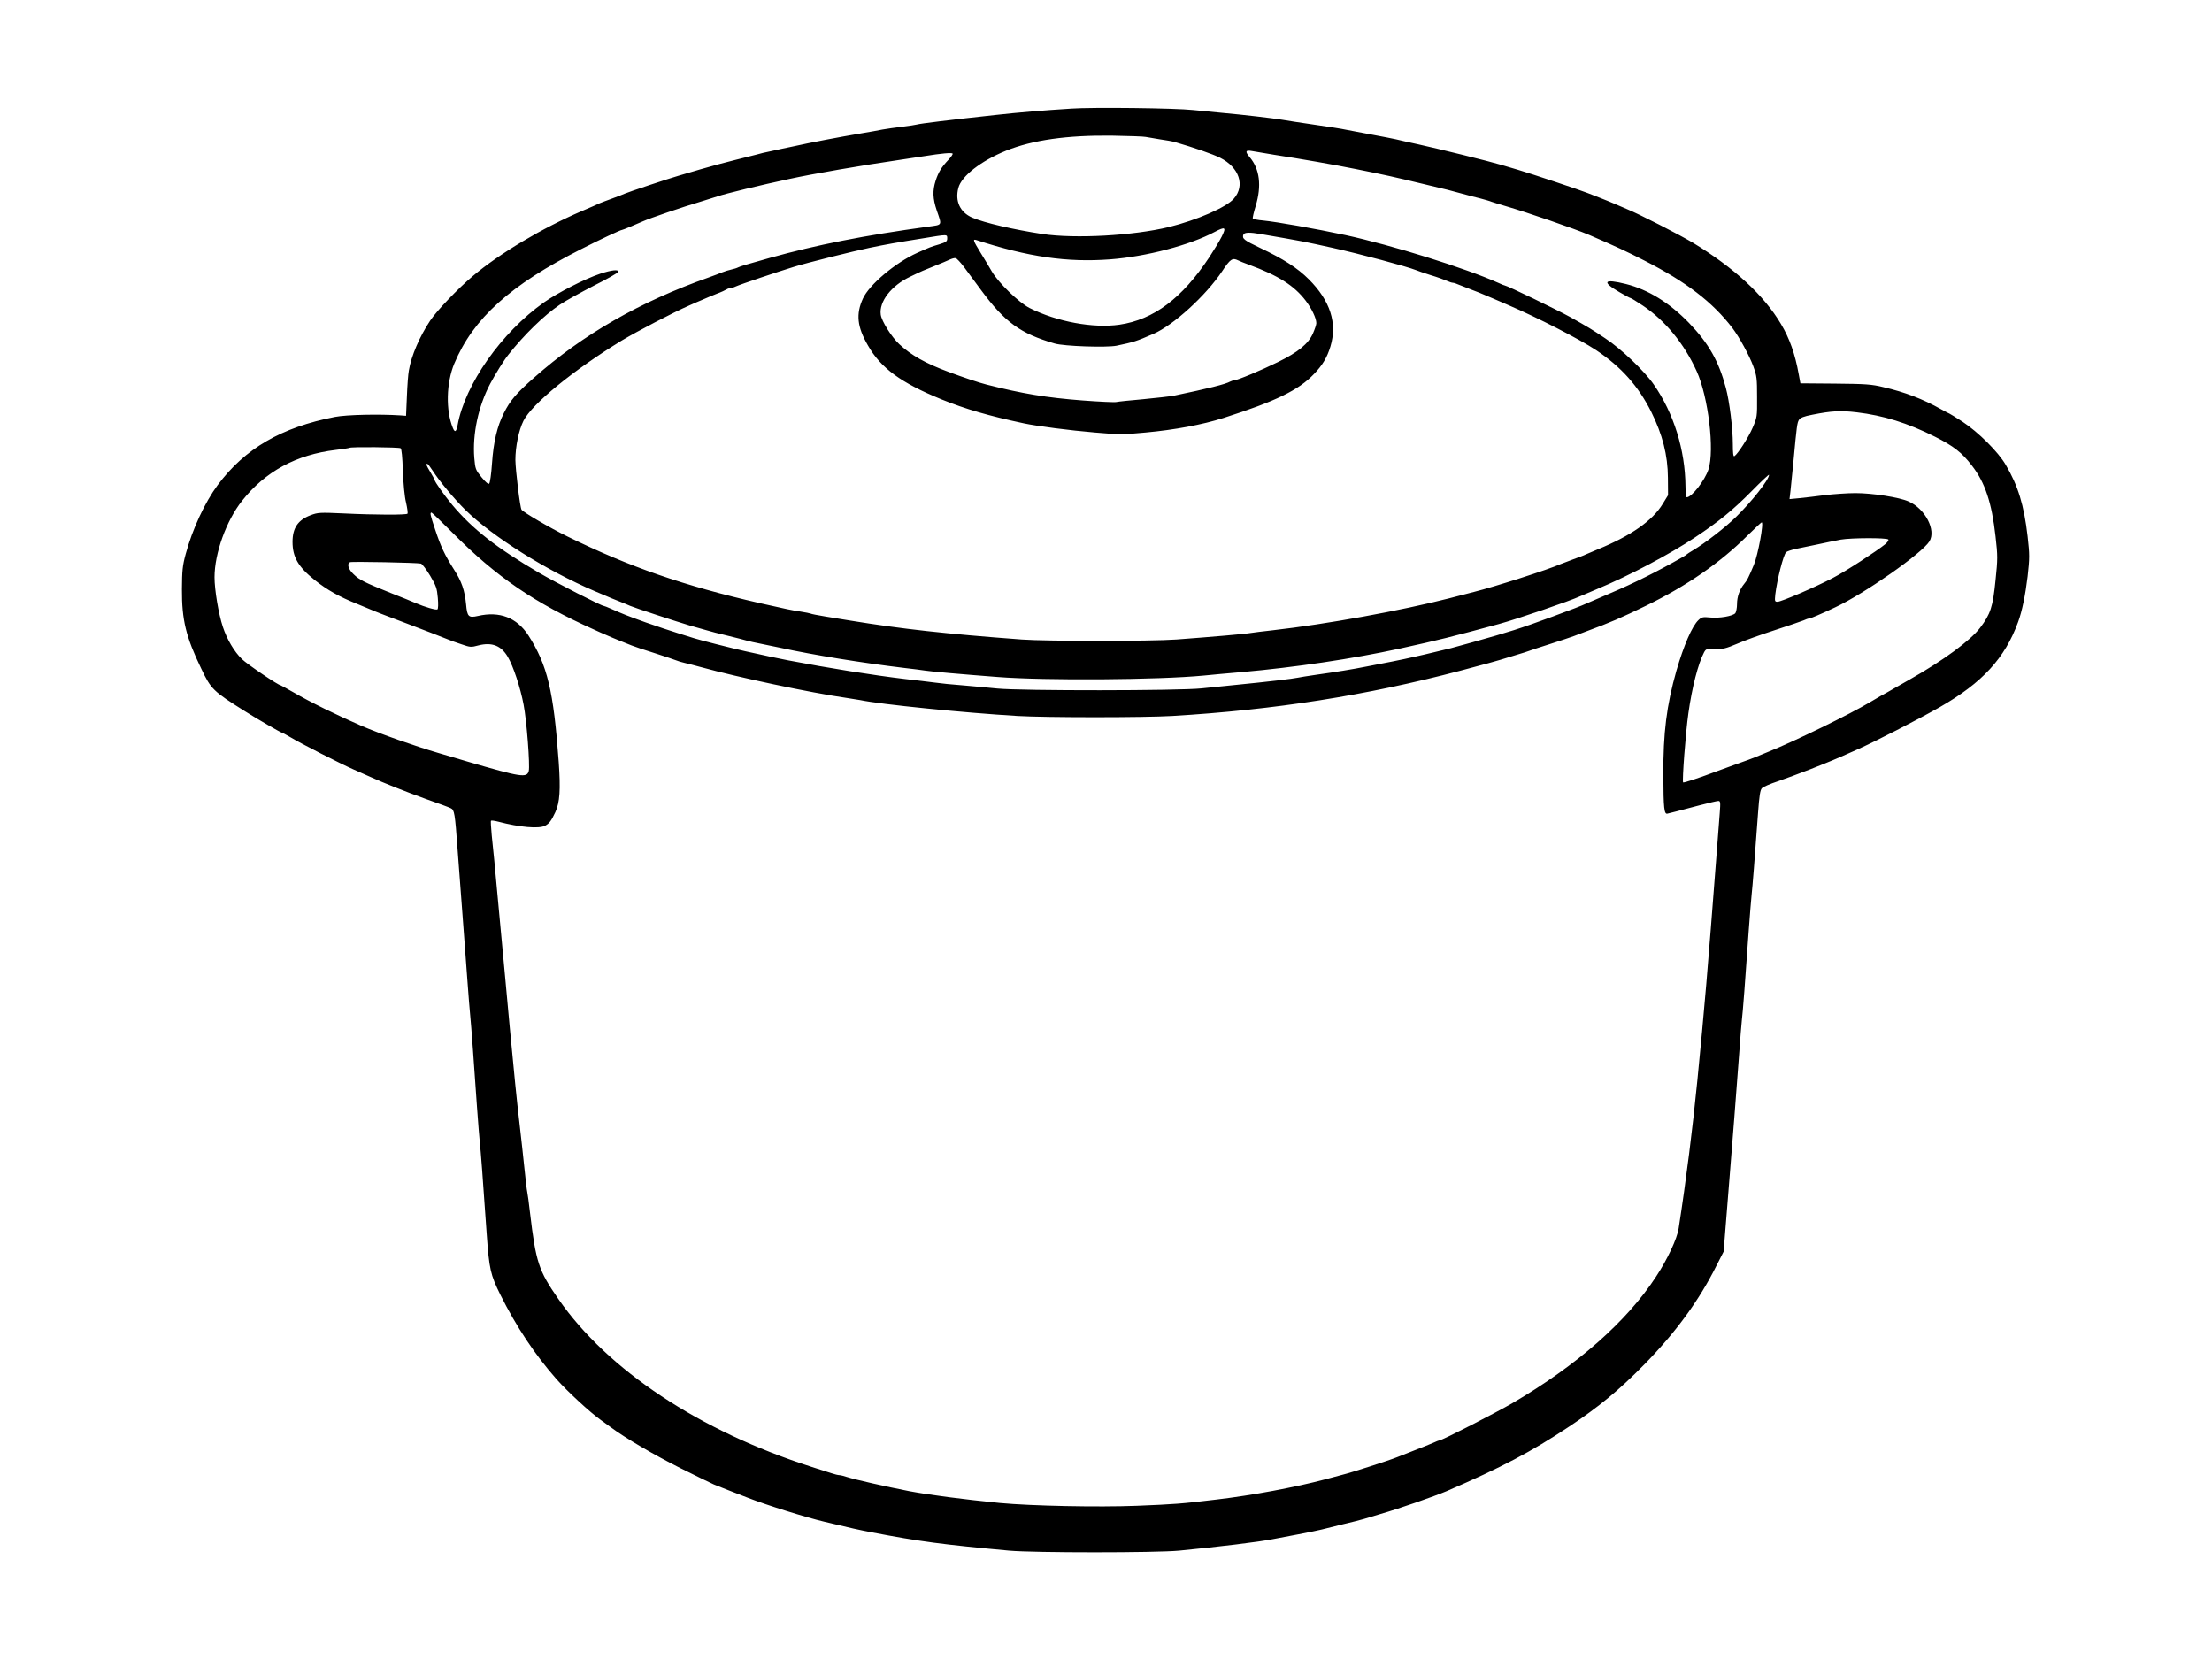 <?xml version="1.0" standalone="no"?>
<!DOCTYPE svg PUBLIC "-//W3C//DTD SVG 20010904//EN"
 "http://www.w3.org/TR/2001/REC-SVG-20010904/DTD/svg10.dtd">
<svg version="1.0" xmlns="http://www.w3.org/2000/svg"
 width="1588pt" height="1191pt" viewBox="0 0 1588 1191"
 preserveAspectRatio="xMidYMid meet">

<g transform="translate(0,1191) scale(0.1,-0.1)"
fill="#000000" stroke="none">
<path d="M7685 11130 c-180 -11 -384 -28 -535 -45 -333 -36 -545 -62 -568 -69
-10 -3 -57 -10 -107 -16 -49 -6 -112 -15 -140 -20 -27 -6 -93 -17 -145 -26
-176 -30 -356 -64 -510 -98 -36 -7 -99 -21 -140 -30 -41 -8 -91 -20 -110 -26
-19 -5 -89 -23 -155 -39 -66 -16 -176 -46 -245 -66 -69 -20 -141 -41 -160 -47
-61 -17 -364 -118 -385 -128 -11 -5 -51 -21 -90 -35 -38 -14 -79 -29 -90 -34
-11 -6 -69 -31 -130 -57 -278 -119 -590 -304 -781 -466 -107 -90 -259 -249
-306 -320 -76 -114 -136 -254 -153 -358 -5 -25 -11 -108 -14 -185 l-6 -140
-40 3 c-154 10 -387 5 -470 -11 -386 -75 -647 -227 -843 -490 -91 -123 -181
-316 -229 -494 -23 -85 -26 -118 -27 -253 -1 -221 28 -341 139 -571 70 -147
84 -161 315 -306 85 -54 257 -153 264 -153 3 0 29 -14 58 -31 76 -46 361 -191
454 -232 43 -19 99 -44 124 -55 95 -43 241 -101 395 -157 88 -31 170 -61 181
-67 26 -12 30 -35 49 -298 8 -107 24 -316 35 -465 11 -148 27 -360 35 -470 8
-110 17 -222 20 -250 3 -27 12 -140 20 -250 8 -110 21 -294 29 -410 8 -115 18
-234 21 -262 6 -53 20 -232 49 -653 18 -253 27 -291 98 -435 116 -232 246
-427 402 -605 79 -89 241 -239 320 -295 15 -11 47 -34 70 -51 107 -79 310
-198 501 -294 116 -58 224 -110 240 -117 41 -17 167 -66 245 -96 133 -52 414
-140 550 -172 195 -47 246 -58 340 -76 344 -66 507 -87 985 -131 179 -16 1049
-16 1220 0 297 29 568 62 670 82 28 5 111 21 185 35 74 14 151 30 170 35 19 5
85 21 145 36 61 14 130 32 155 39 25 8 79 24 120 36 133 38 385 126 475 164
394 170 607 282 879 463 214 142 358 261 540 446 226 231 392 457 519 711 l51
100 13 165 c7 91 20 248 28 350 8 102 24 300 35 440 11 140 27 347 35 460 8
113 17 225 20 250 6 46 24 278 49 640 8 113 18 230 21 260 6 53 22 253 46 585
9 123 15 164 28 177 9 9 59 31 111 48 52 18 158 57 235 87 149 59 176 70 340
143 130 58 428 211 590 303 306 175 468 351 563 612 29 79 52 193 68 326 15
135 15 155 0 289 -26 224 -68 362 -157 513 -54 93 -197 235 -311 310 -48 31
-90 57 -92 57 -2 0 -30 15 -63 33 -128 72 -258 122 -414 158 -82 20 -125 23
-344 25 l-250 2 -12 65 c-26 145 -66 258 -127 360 -123 208 -338 405 -634 585
-96 57 -382 204 -473 241 -19 8 -56 24 -84 36 -27 12 -77 32 -110 45 -33 13
-73 29 -90 35 -43 18 -406 139 -495 165 -41 12 -96 28 -122 36 -83 25 -468
120 -598 148 -69 15 -141 31 -160 36 -19 4 -98 20 -175 34 -77 14 -160 30
-185 35 -25 6 -124 21 -220 35 -96 14 -202 30 -235 36 -67 11 -277 36 -435 50
-58 6 -150 15 -205 20 -128 14 -724 21 -880 10z m540 -203 c11 -2 56 -10 100
-17 44 -6 94 -15 110 -20 138 -40 271 -86 325 -113 137 -69 180 -199 98 -293
-55 -63 -265 -154 -467 -204 -256 -62 -673 -85 -907 -50 -208 32 -417 80 -505
118 -87 38 -124 118 -99 213 22 85 163 194 342 267 192 77 439 112 763 108
121 -2 229 -6 240 -9z m915 -127 c191 -29 453 -75 595 -104 210 -42 276 -57
480 -106 178 -42 201 -48 280 -70 44 -12 104 -28 134 -35 30 -8 66 -18 80 -24
14 -5 60 -19 101 -31 155 -45 496 -163 595 -205 195 -84 272 -120 401 -186
298 -152 488 -297 631 -484 50 -66 121 -196 150 -275 25 -69 27 -87 27 -220 1
-142 0 -147 -32 -221 -30 -70 -106 -188 -131 -204 -8 -4 -11 24 -11 87 0 112
-24 306 -50 403 -51 192 -123 319 -264 466 -140 145 -294 240 -453 280 -160
40 -178 17 -46 -59 39 -23 75 -42 79 -42 4 0 43 -24 88 -54 161 -108 297 -274
386 -470 84 -184 130 -569 85 -706 -26 -79 -120 -200 -156 -200 -5 0 -9 35 -9
78 -2 261 -84 526 -228 732 -67 97 -234 256 -348 331 -97 65 -125 82 -254 154
-94 52 -452 225 -466 225 -3 0 -24 8 -47 19 -239 107 -762 270 -1097 343 -216
46 -491 95 -593 105 -37 3 -70 10 -73 14 -3 5 7 46 21 92 43 143 29 262 -43
348 -35 41 -31 53 13 45 16 -3 86 -15 155 -26z m-2332 -38 c-50 -53 -72 -90
-91 -149 -23 -72 -21 -128 8 -214 38 -110 42 -102 -60 -116 -461 -63 -803
-131 -1137 -224 -172 -48 -214 -61 -228 -68 -9 -5 -31 -12 -50 -16 -19 -4 -48
-13 -65 -20 -16 -7 -59 -23 -95 -36 -496 -175 -906 -410 -1258 -722 -127 -112
-170 -163 -215 -253 -48 -95 -74 -205 -85 -362 -5 -74 -14 -138 -20 -144 -6
-6 -25 9 -55 46 -43 53 -45 59 -52 138 -14 171 29 372 114 533 39 73 98 168
131 209 115 145 257 283 368 358 41 28 152 89 245 137 94 47 173 92 175 99 6
20 -47 14 -129 -13 -113 -38 -304 -136 -404 -206 -305 -216 -567 -588 -620
-882 -9 -48 -20 -54 -34 -19 -52 127 -47 323 10 461 136 325 403 566 914 824
129 66 281 137 292 137 5 0 87 34 148 61 51 23 285 103 420 143 50 15 101 31
115 36 53 19 314 82 515 125 170 37 516 97 805 139 52 8 127 19 165 25 124 20
200 27 204 18 2 -5 -12 -25 -31 -45z m1963 -550 c-16 -32 -56 -98 -89 -148
-196 -296 -400 -449 -646 -485 -187 -27 -449 21 -645 120 -77 39 -222 180
-270 261 -17 30 -54 91 -81 135 -54 88 -58 100 -32 92 376 -122 653 -162 961
-139 261 20 573 102 751 197 76 40 85 35 51 -33z m284 17 c302 -52 306 -53
510 -98 199 -44 538 -135 600 -160 11 -5 58 -21 105 -36 47 -14 99 -33 117
-41 17 -8 36 -14 43 -14 7 0 26 -6 43 -14 18 -7 59 -23 92 -36 33 -12 74 -29
90 -36 17 -7 95 -40 175 -75 208 -89 508 -243 629 -323 180 -120 302 -257 395
-442 81 -163 119 -311 120 -474 l1 -125 -38 -62 c-74 -122 -228 -229 -467
-327 -36 -15 -74 -31 -85 -36 -11 -6 -51 -21 -90 -35 -38 -14 -79 -30 -90 -34
-87 -39 -477 -164 -622 -200 -21 -5 -101 -26 -178 -46 -344 -88 -880 -186
-1270 -230 -66 -7 -136 -16 -155 -19 -36 -7 -292 -29 -535 -47 -182 -13 -930
-13 -1110 0 -550 41 -862 76 -1225 135 -47 8 -129 21 -184 30 -54 9 -102 18
-106 21 -3 2 -38 9 -76 15 -67 10 -92 16 -289 60 -546 125 -936 260 -1380 478
-129 63 -319 175 -331 193 -11 18 -43 283 -44 357 0 94 24 213 58 281 60 120
358 364 705 576 110 66 368 201 487 253 25 11 65 29 90 39 25 11 72 31 105 44
33 12 64 27 70 31 5 4 15 8 23 8 8 0 28 6 45 14 30 14 300 105 415 140 88 28
437 115 545 137 115 24 194 38 382 68 182 30 175 30 175 -2 0 -20 -9 -26 -57
-41 -61 -18 -64 -19 -158 -61 -158 -71 -344 -228 -390 -328 -51 -111 -42 -203
36 -337 93 -163 237 -268 528 -387 173 -70 338 -118 591 -172 93 -20 331 -51
512 -66 171 -15 203 -15 361 0 208 19 409 56 562 105 372 119 538 199 648 315
61 63 94 118 118 197 51 168 -1 329 -155 483 -81 81 -182 146 -349 225 -116
55 -131 67 -121 95 7 18 45 19 129 4z m-2135 -235 c25 -33 79 -108 122 -165
171 -232 282 -313 529 -385 68 -20 372 -30 444 -16 124 26 141 31 265 85 144
62 377 275 494 450 58 88 74 98 114 78 9 -5 44 -19 77 -31 212 -78 326 -150
409 -259 43 -57 76 -126 76 -161 0 -11 -11 -43 -24 -73 -33 -75 -106 -135
-251 -206 -120 -59 -292 -131 -314 -131 -6 0 -19 -4 -29 -9 -36 -20 -158 -50
-402 -101 -30 -6 -131 -17 -224 -26 -93 -8 -179 -17 -192 -20 -12 -3 -120 2
-240 11 -262 20 -435 49 -691 114 -56 14 -168 52 -273 91 -165 61 -269 120
-354 199 -56 52 -127 166 -133 212 -13 94 76 209 212 273 87 42 90 43 185 81
36 14 79 33 95 40 17 8 37 14 45 12 8 -1 35 -30 60 -63z m6410 -1044 c192 -23
363 -76 561 -175 133 -67 193 -113 265 -207 95 -122 143 -267 170 -509 16
-140 16 -161 0 -314 -19 -192 -36 -243 -110 -341 -71 -93 -264 -235 -506 -372
-19 -11 -64 -36 -100 -57 -36 -21 -85 -49 -110 -62 -25 -14 -59 -34 -75 -44
-145 -87 -541 -280 -725 -354 -36 -15 -78 -32 -95 -39 -16 -7 -77 -30 -135
-50 -58 -21 -121 -44 -140 -51 -124 -47 -242 -86 -247 -82 -8 9 18 358 38 497
26 186 70 356 112 436 14 26 18 27 79 25 57 -2 77 3 160 38 52 23 173 66 269
97 96 31 188 63 206 70 17 8 35 14 41 14 10 0 81 30 187 80 208 97 622 387
676 473 50 80 -29 234 -149 287 -67 30 -259 60 -382 60 -58 0 -154 -7 -215
-14 -60 -8 -143 -18 -184 -22 l-74 -7 7 59 c3 32 13 127 21 209 24 260 27 280
40 301 10 15 34 25 97 37 135 27 202 31 318 17z m-10454 -258 c7 -4 13 -64 16
-162 4 -94 12 -184 23 -228 9 -40 14 -76 10 -80 -9 -9 -231 -9 -455 2 -176 8
-188 7 -241 -13 -90 -34 -129 -92 -129 -191 0 -109 41 -180 159 -274 91 -72
176 -120 306 -172 60 -25 119 -49 130 -54 11 -5 49 -19 85 -33 36 -13 101 -38
145 -55 44 -17 123 -47 175 -67 52 -20 106 -41 120 -47 14 -6 55 -21 92 -33
64 -22 69 -23 124 -8 96 24 162 -2 209 -82 40 -67 91 -222 114 -344 22 -112
47 -437 37 -476 -13 -51 -54 -45 -441 68 -66 20 -160 47 -210 62 -164 48 -417
137 -550 194 -177 77 -367 170 -489 241 -48 27 -89 50 -91 50 -17 0 -240 151
-278 188 -56 54 -108 143 -137 231 -31 93 -60 266 -60 357 0 172 85 407 198
549 167 211 389 331 672 365 52 6 96 13 99 15 7 8 355 5 367 -3z m228 -158
c48 -75 155 -204 238 -286 196 -192 579 -433 928 -582 36 -15 74 -31 85 -36
11 -5 49 -21 85 -35 36 -14 74 -30 85 -35 29 -13 337 -114 425 -140 41 -12 95
-27 120 -34 25 -8 95 -26 155 -40 61 -15 124 -31 140 -36 17 -5 55 -13 85 -19
30 -6 98 -20 150 -31 243 -53 591 -109 890 -145 63 -7 131 -16 150 -19 32 -6
271 -27 520 -46 344 -27 1157 -21 1480 10 58 6 182 17 275 25 382 34 795 95
1135 169 291 64 362 82 710 176 135 37 509 165 585 200 11 5 65 28 120 51 229
95 522 250 705 372 171 114 268 193 403 329 70 71 127 125 127 119 0 -34 -125
-193 -237 -302 -75 -74 -223 -189 -308 -239 -22 -13 -42 -26 -45 -29 -3 -4
-16 -12 -30 -20 -184 -105 -348 -187 -525 -262 -77 -33 -149 -64 -160 -69 -49
-22 -110 -45 -245 -95 -248 -91 -306 -109 -580 -186 -153 -43 -166 -46 -265
-69 -49 -12 -117 -28 -150 -35 -33 -8 -105 -23 -160 -34 -55 -11 -138 -27
-185 -36 -100 -20 -225 -40 -367 -60 -56 -8 -112 -17 -125 -20 -28 -7 -234
-31 -428 -50 -80 -8 -199 -20 -265 -27 -162 -17 -1288 -18 -1465 -1 -69 7
-181 17 -250 23 -69 5 -159 14 -200 20 -41 5 -136 17 -210 25 -234 28 -548 78
-840 134 -100 20 -135 27 -310 66 -90 20 -335 82 -370 94 -14 5 -65 21 -115
36 -49 15 -153 50 -230 77 -139 50 -155 57 -247 97 -26 12 -50 21 -53 21 -17
0 -340 165 -465 238 -304 178 -478 314 -623 487 -58 70 -127 167 -127 180 0 2
-13 27 -30 55 -32 54 -34 60 -22 60 4 0 20 -21 36 -46z m146 -450 c314 -316
588 -503 1015 -694 28 -13 68 -31 90 -40 22 -10 65 -28 95 -40 30 -12 69 -27
85 -34 17 -7 91 -32 165 -55 74 -24 144 -47 155 -52 11 -5 38 -13 60 -18 22
-5 76 -19 120 -31 261 -72 781 -183 1040 -220 44 -7 89 -14 100 -16 148 -31
744 -91 1130 -114 208 -12 904 -12 1110 0 737 44 1393 147 2065 324 178 47
272 73 290 79 8 3 56 17 105 32 50 15 99 30 110 35 11 4 79 27 150 49 72 23
146 48 165 55 19 7 62 23 95 36 165 61 242 94 425 183 287 140 529 307 721
498 55 54 103 99 106 99 17 0 -26 -233 -56 -305 -38 -91 -49 -113 -69 -136
-33 -40 -52 -92 -52 -147 0 -26 -6 -55 -12 -64 -18 -21 -114 -38 -182 -31 -50
5 -60 3 -82 -18 -46 -42 -107 -184 -159 -364 -71 -251 -95 -444 -94 -750 1
-239 6 -283 30 -276 8 2 37 9 64 16 28 7 103 27 167 44 65 17 125 31 134 31
15 0 16 -10 10 -87 -4 -49 -13 -171 -21 -273 -68 -891 -88 -1119 -140 -1650
-33 -336 -80 -711 -134 -1059 -11 -74 -81 -223 -162 -346 -210 -322 -568 -637
-1029 -907 -126 -73 -506 -268 -525 -268 -3 0 -25 -8 -48 -19 -23 -10 -85 -35
-137 -55 -52 -21 -105 -41 -117 -46 -61 -25 -339 -114 -398 -128 -22 -6 -76
-20 -120 -32 -216 -57 -524 -115 -780 -145 -256 -31 -304 -34 -573 -45 -280
-11 -757 -1 -983 20 -263 26 -509 58 -652 85 -169 33 -385 82 -445 101 -23 8
-49 14 -57 14 -8 0 -34 6 -57 14 -24 7 -87 28 -141 45 -804 257 -1464 694
-1819 1206 -141 203 -161 263 -203 618 -8 71 -17 138 -20 150 -3 12 -12 87
-20 167 -8 80 -24 224 -35 320 -22 186 -38 354 -71 700 -11 118 -26 285 -34
370 -8 85 -24 254 -35 375 -41 444 -49 532 -60 629 -5 55 -8 102 -5 104 3 3
26 0 53 -7 151 -40 292 -52 335 -29 30 16 44 34 74 98 32 71 38 159 24 360
-37 511 -81 695 -218 909 -83 127 -206 175 -362 139 -67 -15 -77 -6 -85 83
-10 102 -32 165 -86 249 -68 107 -96 167 -135 285 -37 110 -40 125 -27 125 4
0 72 -66 152 -146z m10306 -47 c5 -4 -5 -19 -21 -33 -60 -49 -282 -194 -375
-242 -123 -65 -372 -172 -399 -172 -20 0 -21 4 -16 53 13 107 58 285 78 303 6
6 37 16 67 23 30 6 100 21 155 32 55 12 132 28 170 35 75 13 328 14 341 1z
m-10534 -173 c9 -3 39 -42 66 -87 43 -73 49 -90 55 -159 4 -45 3 -79 -3 -83
-10 -6 -90 17 -155 45 -22 10 -103 43 -180 73 -189 76 -224 93 -267 135 -38
36 -49 75 -25 86 14 6 483 -3 509 -10z"/>
</g>
</svg>
